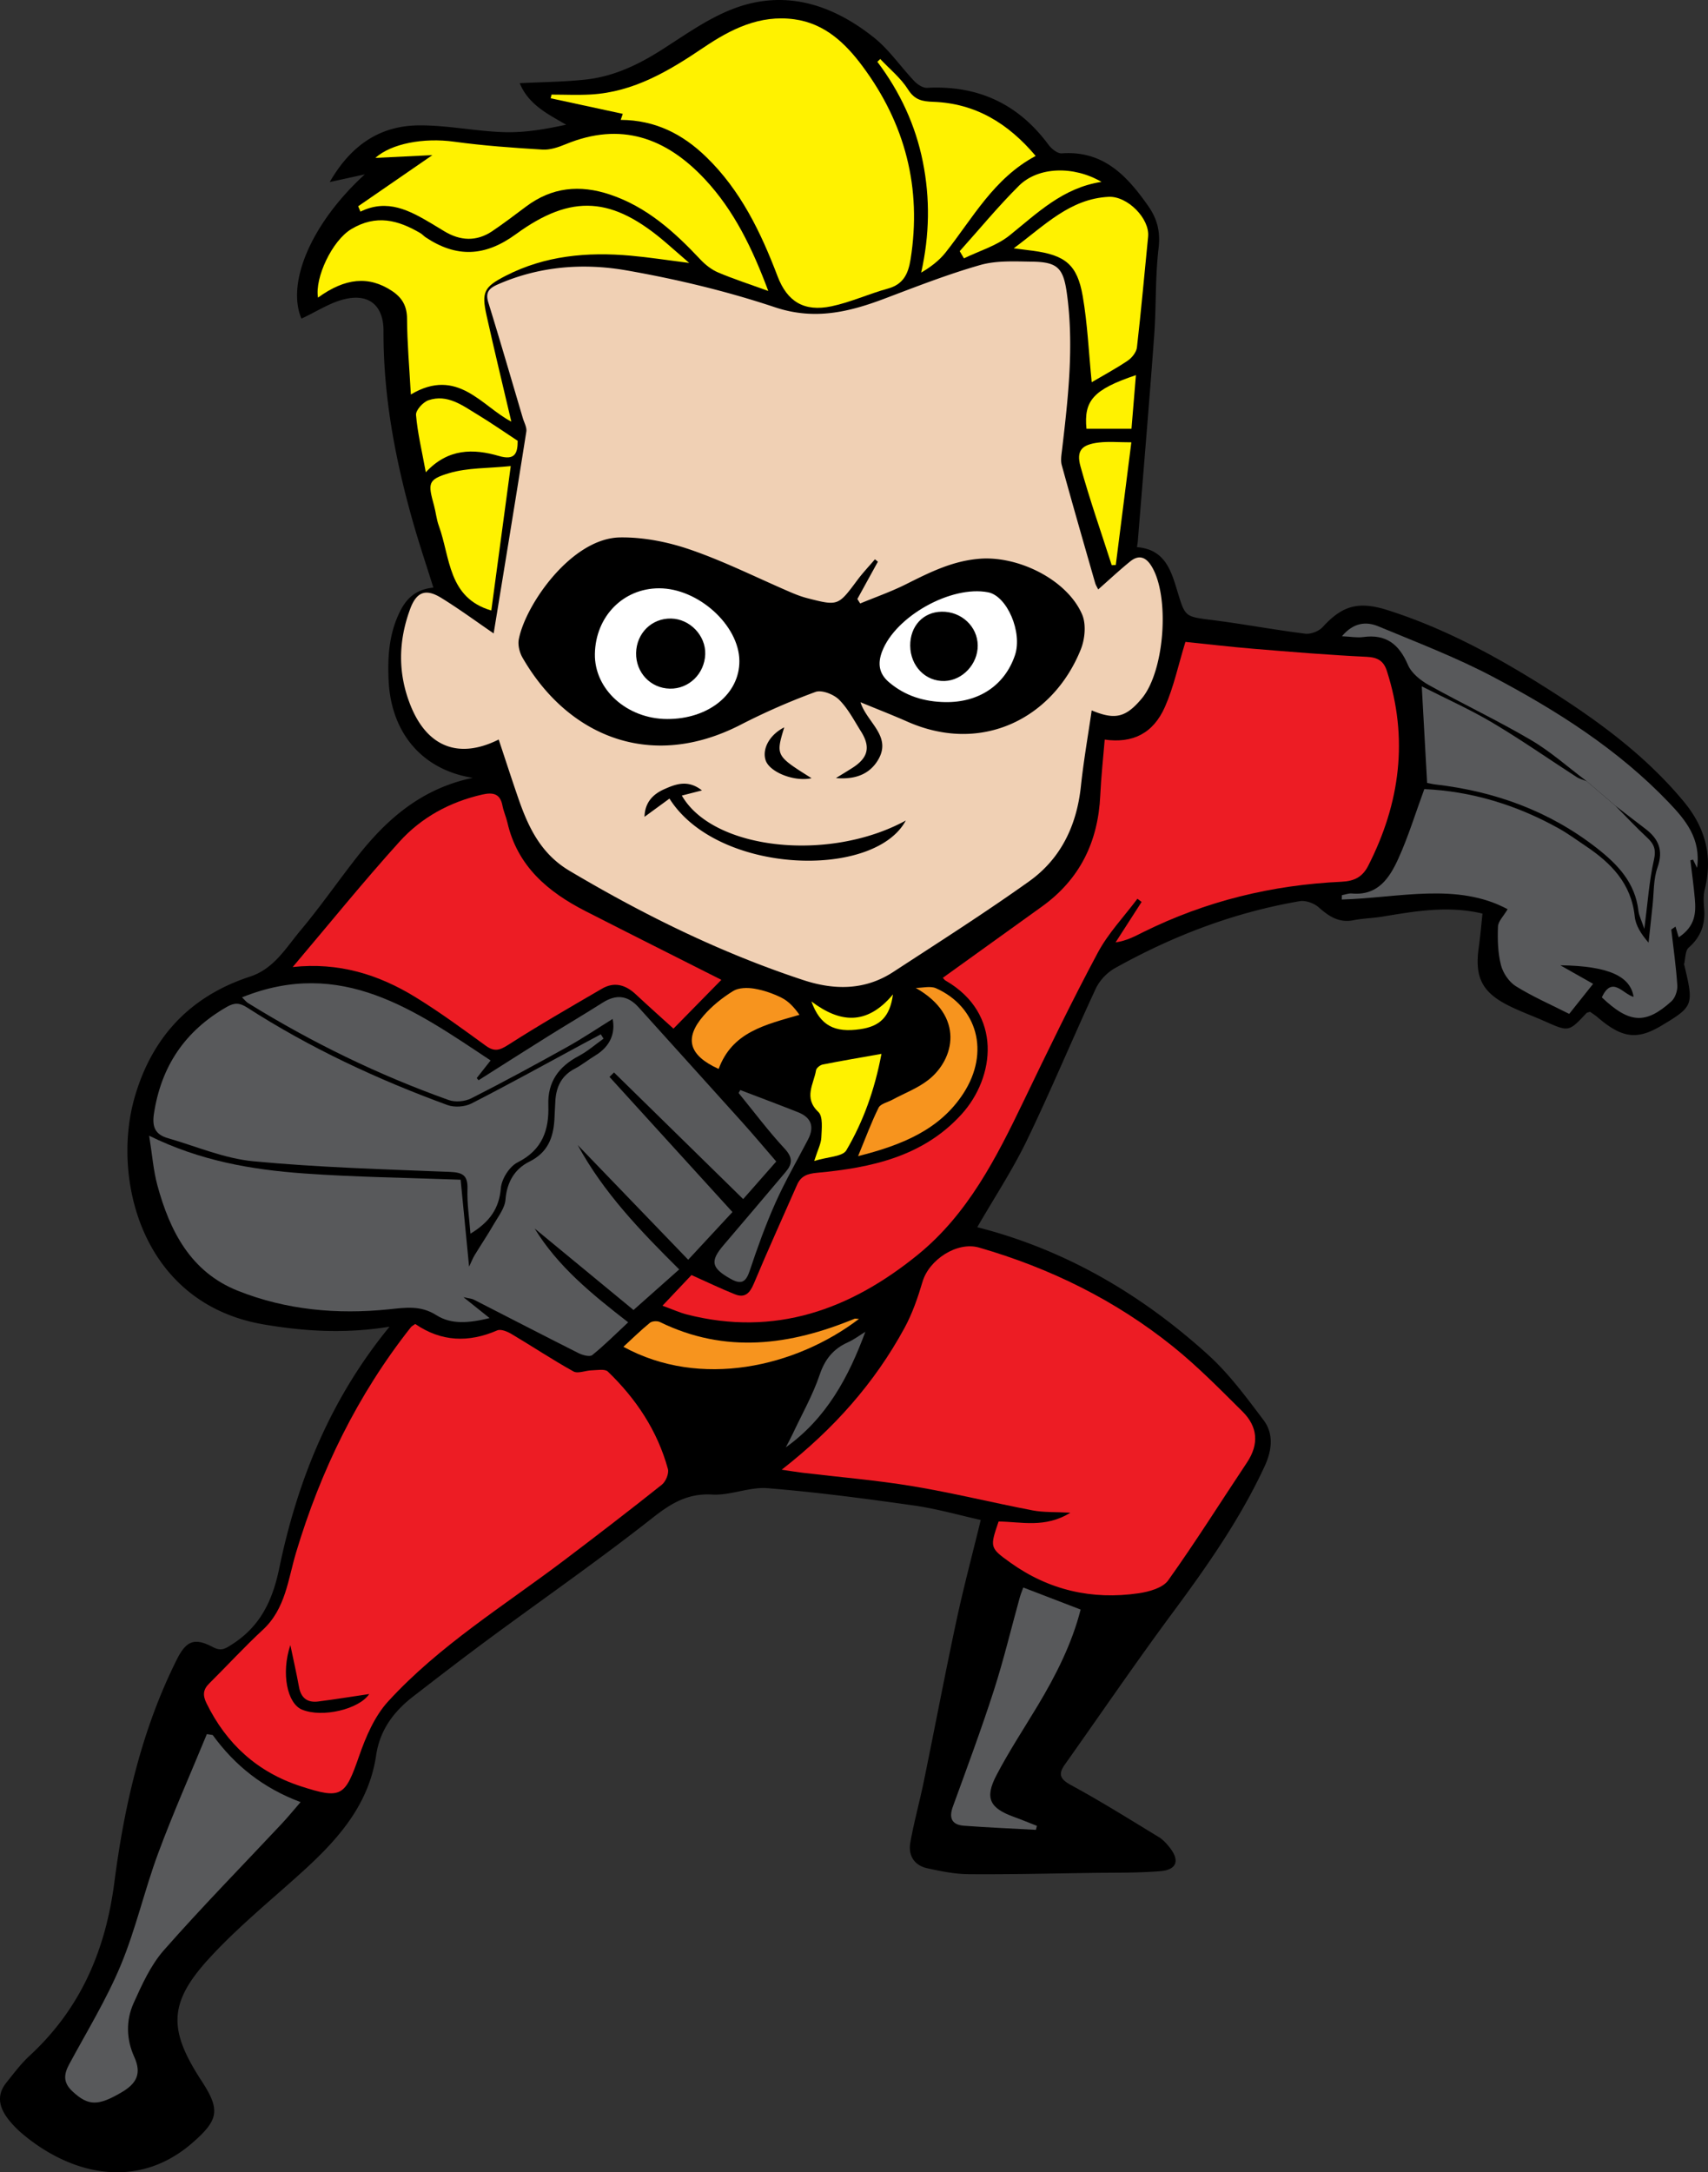 <svg width="379" height="482" fill="none" xmlns="http://www.w3.org/2000/svg"><rect width="100%" height="100%" fill="#333333" stroke="none"/><path fill-rule="evenodd" clip-rule="evenodd" d="M216.852 272.299c19.547 4.987 36.453 14.909 51.267 28.354 4.64 4.211 8.45 9.408 12.256 14.445 2.341 3.096 1.837 6.809.248 10.24-5.425 11.708-12.778 22.18-20.427 32.513-8.191 11.064-15.952 22.447-23.912 33.682-1.566 2.211-.994 3.27 1.44 4.592 6.611 3.591 12.997 7.599 19.431 11.508.901.547 1.666 1.395 2.335 2.232 2.345 2.934 1.688 5.017-2.033 5.323-5.08.418-10.203.311-15.309.385-9.074.134-18.149.355-27.221.283-3.066-.023-6.161-.653-9.175-1.316-2.9-.639-4.257-2.857-3.756-5.686.811-4.57 2.066-9.058 2.999-13.608 2.427-11.828 4.676-23.694 7.202-35.501 1.572-7.35 3.516-14.62 5.429-22.484-4.672-1.032-9.71-2.485-14.852-3.214-10.781-1.529-21.592-2.956-32.438-3.837-4.025-.326-8.22 1.643-12.271 1.411-5.483-.314-9.157 1.936-13.306 5.203-11.868 9.346-24.295 17.979-36.455 26.957-5.596 4.131-11.103 8.384-16.61 12.635-4.32 3.335-7.403 7.457-8.23 13.058-1.654 11.195-8.723 18.94-16.689 26.133-6.851 6.187-14.059 12.065-20.282 18.841-9.144 9.954-9.173 15.915-1.765 27.273 4.204 6.447 3.808 8.647-1.998 13.715-12.043 10.513-26.635 7.276-37.576-1.816a22.591 22.591 0 0 1-3.054-3.061c-2.147-2.63-3.084-5.463-.685-8.456 1.64-2.045 3.227-4.183 5.141-5.95 11.285-10.417 16.856-23.32 18.826-38.53 2.205-17.024 6.056-33.793 13.827-49.35 2.1-4.202 3.922-4.968 8.004-2.819 1.873.985 2.727.403 4.303-.607 6.236-3.992 8.961-9.697 10.436-16.818 4.025-19.432 11.29-37.546 24.486-53.654-9.8 1.594-18.83 1.044-27.865-.492-27.407-4.659-33.742-32.664-28.734-50.268 3.818-13.422 12.306-22.562 25.647-26.922 5.33-1.742 7.96-6.383 11.21-10.259 4.388-5.233 8.285-10.876 12.504-16.256 6.57-8.38 14.282-15.201 25.707-17.586-11.187-1.768-18.094-9.911-18.666-21.501-.256-5.18.053-10.266 2.374-15.13 1.534-3.215 3.678-5.197 7.55-5.576-1.542-4.927-3.13-9.645-4.492-14.428-3.954-13.891-6.63-27.986-6.574-42.51.02-5.283-2.845-8.195-8.06-7.193-3.543.68-6.79 2.912-10.151 4.441-3.35-7.903 2.121-21.091 14.061-32.002l-7.78 1.7c4.63-8.07 10.992-12.42 19.468-12.567 6.416-.11 12.844 1.31 19.283 1.498 4.532.134 9.09-.657 13.711-1.656-4.249-2.443-8.355-4.494-10.309-9.212 5.086-.262 9.924-.286 14.707-.813 6.165-.68 11.638-3.29 16.861-6.626 5.137-3.28 10.226-6.94 15.85-9.083 11.471-4.372 21.969-.945 31.185 6.396 3.4 2.709 5.933 6.495 8.973 9.683.705.739 1.891 1.523 2.813 1.474 11.272-.596 20.237 3.54 26.963 12.648.662.897 1.984 1.959 2.926 1.891 9.245-.66 14.498 4.987 19.207 11.713 2.009 2.87 2.704 5.715 2.275 9.355-.757 6.416-.503 12.944-.975 19.403-1.11 15.165-2.4 30.318-3.62 45.476-.036.446-.119.889-.193 1.431 6.278.499 7.597 5.287 9.004 9.915 1.712 5.631 1.682 5.494 7.744 6.266 6.878.876 13.703 2.162 20.582 3.02 1.238.154 3.028-.542 3.878-1.473 4.409-4.827 8.011-5.788 14.459-3.735 12.178 3.88 23.357 9.861 34.108 16.594 11.605 7.268 22.73 15.198 31.59 25.913 4.795 5.802 6.429 12.118 4.627 19.421-.337 1.366-.257 2.877-.14 4.303.283 3.479-.739 6.274-3.431 8.641-.789.695-.705 2.386-1.009 3.624-.026.106.035.235.062.352 2.093 8.795 1.986 9.08-5.062 13.31-5.442 3.266-8.796 2.82-14.24-1.864-.533-.46-1.141-.831-1.643-1.192-.371.134-.655.149-.796.299-3.918 4.188-3.909 4.176-9.209 1.827-2.621-1.162-5.326-2.145-7.894-3.41-6.066-2.989-7.736-6.345-6.791-13.023.348-2.46.553-4.94.831-7.476-7.586-1.818-14.893-.545-22.209.668-2.126.353-4.309.383-6.419.799-3.216.634-5.432-.834-7.704-2.845-1.035-.917-2.899-1.605-4.214-1.382-14.554 2.485-28.173 7.691-41.028 14.873-1.736.969-3.405 2.731-4.242 4.529-5.202 11.173-9.926 22.573-15.284 33.669-3.161 6.543-7.196 12.661-11.012 19.272z" fill="#000"/><path fill-rule="evenodd" clip-rule="evenodd" d="M109.541 140.545c2.44-14.96 4.894-29.858 7.247-44.772.147-.934-.476-1.996-.771-2.991-2.537-8.56-5.024-17.136-7.66-25.667-.7-2.266.168-3.156 2.121-4.014 9.214-4.045 18.973-4.784 28.578-3.099 11.114 1.95 22.206 4.605 32.896 8.173 8.735 2.916 16.369 1.092 24.306-1.905 7.027-2.654 14.046-5.411 21.256-7.467 3.593-1.024 7.612-.796 11.432-.747 5.718.073 7.011 1.376 7.795 7.078 1.593 11.577.288 23.069-1.061 34.56-.137 1.165-.375 2.43-.077 3.515 2.398 8.728 4.908 17.426 7.403 26.127.148.517.457.988.679 1.454 2.488-2.191 4.719-4.28 7.087-6.203 1.88-1.527 3.436-1.064 4.731 1.018 4.132 6.64 2.947 23.32-2.162 29.4-3.539 4.212-5.909 4.793-11.099 2.625-.815 5.634-1.798 11.214-2.394 16.834-.918 8.666-4.415 16.049-11.498 21.1-9.824 7.004-20.019 13.496-30.131 20.094-6.287 4.103-13.064 4.083-19.991 1.8-18.258-6.016-35.362-14.444-51.857-24.238-6.299-3.739-9.099-9.57-11.317-15.971-1.509-4.358-2.924-8.749-4.393-13.159-8.896 4.446-15.89 1.62-19.563-7.565-2.85-7.126-2.711-14.249-.102-21.358 1.405-3.828 3.443-4.639 6.895-2.517 4.05 2.491 7.888 5.326 11.65 7.895zm85.257-15.913l-.651-.529c-1.31 1.537-2.711 3.009-3.914 4.626-4.262 5.725-4.242 5.762-11.145 3.985-1.269-.328-2.51-.809-3.717-1.328-7.359-3.164-14.555-6.785-22.105-9.395-4.97-1.718-10.457-2.825-15.689-2.743-10.734.171-20.965 14.87-22.456 22.6-.246 1.272.158 2.92.822 4.074 9.956 17.298 28.301 25.215 48.365 14.907a147.094 147.094 0 0 1 16.636-7.294c1.397-.512 4.033.517 5.234 1.706 1.996 1.976 3.343 4.622 4.869 7.045 2.177 3.455 1.596 5.854-1.862 8.072-1.218.781-2.459 1.524-3.69 2.284 3.85.333 7.156-.589 9.189-3.77 3.473-5.433-2.299-8.468-3.743-13.057 3.667 1.513 7.081 2.841 10.428 4.317 16.615 7.33 32.367-.852 38.461-16.048.925-2.305 1.223-5.601.277-7.776-3.358-7.713-14.126-12.969-22.626-12.338-6.092.453-11.205 3.039-16.449 5.667-3.274 1.641-6.763 2.859-10.155 4.266l-.63-.992c1.518-2.759 3.034-5.52 4.551-8.279zm-46.245 52.565c10.655 16.901 45.444 17.94 52.44 4.867-17.034 9.308-42.759 6.536-49.697-5.54 1.353-.344 2.649-.675 4.465-1.139-3.144-2.477-5.863-1.385-8.379-.269-2.45 1.087-4.287 2.897-4.367 6.126l5.538-4.045zm25.467-15.809c-3.254 1.649-4.921 4.746-4.149 7.247.829 2.691 6.385 4.888 10.211 4.038-7.957-5-7.957-5-6.062-11.285z" fill="#F0D0B4"/><path fill-rule="evenodd" clip-rule="evenodd" d="M209.22 216.956c7.451-5.358 14.703-10.582 21.963-15.792 8.453-6.064 12.488-14.405 12.961-24.667.19-4.134.651-8.255.988-12.388 6.178.862 10.752-1.333 13.375-7.283 1.936-4.392 2.937-9.196 4.533-14.401 4.62.473 9.916 1.1 15.228 1.539 8.315.686 16.634 1.378 24.965 1.773 2.446.116 3.781.875 4.502 3.115 4.841 15.013 2.948 29.367-4.132 43.25-1.264 2.479-3.071 3.416-5.92 3.546-15.417.706-30.144 4.293-44.005 11.174-1.852.919-3.659 1.931-6.132 2.277l5.773-8.972-.93-.708c-2.966 3.968-6.481 7.644-8.79 11.963-5.783 10.809-11.128 21.856-16.444 32.906-6.072 12.622-12.374 25.086-23.529 34.149-14.991 12.179-31.686 18.206-51.167 13.24-1.692-.431-3.303-1.178-5.457-1.961 2.494-2.635 4.739-5.01 6.434-6.802 3.496 1.562 6.522 3.024 9.635 4.27 2.261.905 3.334-.292 4.222-2.415 3.066-7.334 6.365-14.571 9.56-21.851.867-1.977 2.254-2.492 4.471-2.697 11.937-1.097 23.477-3.571 32.015-12.95 7.433-8.162 9.248-22.338-3.525-29.695-.293-.167-.487-.505-.594-.62zM92.14 293.774c5.767 3.955 11.832 4.185 18.198 1.419.793-.345 2.227.247 3.137.787 4.614 2.737 9.087 5.723 13.775 8.323.992.551 2.677-.215 4.044-.245 1.219-.027 2.921-.369 3.59.275 6.279 6.047 11.007 13.146 13.324 21.617.271.991-.472 2.787-1.334 3.474-7.176 5.715-14.453 11.306-21.77 16.84-13.303 10.062-27.655 18.871-38.995 31.277-2.994 3.275-4.928 7.814-6.42 12.095-3.125 8.971-3.866 9.673-13.008 6.691-9.556-3.116-16.43-9.363-20.855-18.393-.887-1.811-.772-3.043.624-4.423 3.981-3.935 7.76-8.082 11.87-11.877 5.06-4.672 5.589-11.194 7.377-17.15 5.469-18.219 13.65-35.016 25.472-49.986.205-.259.546-.413.97-.724zm-27.713 71.248c-2.102 6.333-.663 12.951 2.56 14.306 4.517 1.9 12.715-.086 14.942-3.445-3.665.543-7.481 1.164-11.315 1.655-2.366.302-3.818-.744-4.264-3.2-.567-3.119-1.275-6.212-1.923-9.316zm109.027-38.916c11.573-9.027 20.613-19.25 27.249-31.447 1.743-3.203 2.965-6.747 4.003-10.259 1.45-4.911 7.683-8.983 12.538-7.583 15.763 4.547 30.266 11.691 43.05 21.973 5.465 4.395 10.416 9.451 15.406 14.4 3.379 3.353 3.734 7.221 1.003 11.316-5.821 8.729-11.394 17.63-17.491 26.16-1.197 1.677-4.221 2.515-6.533 2.856-10.345 1.519-19.947-.682-28.486-6.796-4.625-3.311-4.54-3.429-2.609-9.124 4.987.04 10.282 1.539 15.926-1.955-3.369-.186-5.928-.043-8.37-.511-8.891-1.706-17.7-3.884-26.626-5.369-8.087-1.344-16.288-2.01-24.437-2.988-1.291-.155-2.574-.372-4.623-.673zM160.069 217.41l-10.628 10.831c-2.451-2.225-5.452-4.895-8.387-7.634-2.249-2.098-4.741-2.827-7.482-1.229-6.987 4.071-14.005 8.103-20.806 12.466-1.932 1.24-3.094 1.557-4.991.177-5.116-3.718-10.23-7.478-15.613-10.783-8.137-4.997-16.988-7.773-27.213-6.665 8.129-9.599 15.665-18.928 23.695-27.814 4.86-5.379 11.173-8.827 18.377-10.46 2.345-.531 3.964-.242 4.475 2.458.242 1.274.804 2.485 1.096 3.753 2.221 9.681 8.979 15.39 17.33 19.656 10.261 5.242 20.563 10.402 30.147 15.244z" fill="#ED1C24"/><path fill-rule="evenodd" clip-rule="evenodd" d="M203.198 219.208c1.518 0 3.254-.492 4.519.079 9.152 4.118 12 14.172 6.055 23.327-5.243 8.071-13.678 11.48-23.364 13.917 1.679-4.065 2.934-7.497 4.549-10.747.429-.866 1.962-1.179 2.993-1.736 2.709-1.464 5.69-2.572 8.076-4.45 5.737-4.515 8.192-14.136-2.828-20.39zm-12.599 73.444c-14.076 10.719-35.217 15.521-52.268 6.18 2.039-1.875 3.883-3.694 5.881-5.319.49-.397 1.633-.463 2.229-.171 14.523 7.105 28.869 5.179 43.163-.726.188-.077.442.01.995.036zm-31.13-55.469c-6.659-3.014-7.692-6.805-3.329-11.84 1.844-2.127 4.145-3.969 6.539-5.447 1.234-.762 3.182-.781 4.707-.525 2.087.351 4.178 1.079 6.077 2.033 1.525.768 2.765 2.111 3.937 3.769-7.548 2.212-14.902 3.762-17.931 12.01z" fill="#F7941E"/><path fill-rule="evenodd" clip-rule="evenodd" d="M53.702 221.299c22.048-8.907 38.432 2.902 55.161 14.001l-3.076 3.907.403.486c5.09-3.224 10.167-6.47 15.276-9.665 4.065-2.542 8.2-4.972 12.246-7.544 2.997-1.906 5.584-1.647 7.977 1.013 7.698 8.556 15.433 17.077 23.123 25.64 2.473 2.753 4.851 5.595 7.436 8.585l-7.339 8.338-28.66-28.095-1.006.98 27.285 29.989-9.819 10.584-24.514-25.444c5.732 10.551 13.897 19.03 22.517 27.591l-10.136 9.005-21.94-18.085c5.157 8.435 12.638 14.524 20.755 20.817-2.739 2.552-5.237 5.063-7.976 7.274-.555.449-2.145.015-3.045-.437-7.785-3.914-15.519-7.929-23.279-11.893-.382-.195-.857-.208-2.257-.525l5.806 4.644c-4.576 1.115-8.503 1.466-11.82-.651-3.505-2.237-6.916-1.664-10.566-1.291-11.458 1.17-22.75.15-33.478-4.12-10.429-4.151-15.077-13.195-17.846-23.378-.9-3.309-1.15-6.795-1.83-11.024 11.376 5.607 22.784 7.536 34.333 8.369 11.453.825 22.957.949 34.78 1.393l1.877 19.293c.586-1.23.849-1.929 1.231-2.556 1.391-2.28 2.888-4.499 4.219-6.814 1.019-1.772 2.479-3.607 2.626-5.5.304-3.913 2.078-6.836 5.28-8.422 4.071-2.015 5.318-5.254 5.576-9.313.092-1.441.113-2.885.217-4.324.22-3.073 1.419-5.503 4.301-6.996 1.587-.822 2.992-1.99 4.53-2.916 3.44-2.071 4.495-5.094 3.873-8.126-3.248 2.013-6.612 4.283-10.144 6.249-7.015 3.906-14.073 7.743-21.234 11.369-1.398.708-3.54.894-5.002.373-15.605-5.569-30.434-12.795-44.53-21.523-.376-.231-.66-.616-1.33-1.258zm298.399-47.947c-4.106-3.077-7.977-6.559-12.374-9.142-7.399-4.348-15.186-8.027-22.686-12.211-1.829-1.021-3.834-2.627-4.618-4.456-1.967-4.595-4.863-6.89-9.949-6.187-1.339.185-2.74-.091-4.707-.183 2.591-3.072 5.399-3.313 8.089-2.195 8.57 3.566 17.295 6.891 25.477 11.224 14.194 7.517 27.754 16.115 38.981 27.871 3.728 3.902 7.164 8.038 6.259 14.504l-.895-1.837c-.195.05-.39.099-.584.15.333 2.841.736 5.678.981 8.527.265 3.069.165 6.075-3.574 8.561l-.717-2.378-.933.651c.473 4.13 1.069 8.252 1.337 12.395.075 1.168-.468 2.778-1.309 3.538-5.739 5.179-9.336 4.912-15.437-.878 2.271-4.924 4.693-.713 7.049-.113-.7-4.523-5.463-6.866-16.261-7.005l7.276 4.115-5.302 6.667c-4.083-2.068-8.129-3.829-11.838-6.137-1.523-.949-2.867-2.939-3.314-4.704-.695-2.736-.768-5.693-.656-8.54.046-1.181 1.247-2.317 2.141-3.844-11.21-6.023-24.162-2.52-36.801-2.15l.028-.967c.742-.134 1.498-.441 2.221-.375 5.782.531 8.37-3.481 10.31-7.755 2.2-4.846 3.763-9.982 5.754-15.404 10.347.456 20.394 3.461 29.802 8.706 2.077 1.158 4.007 2.583 5.988 3.91 5.658 3.789 10.142 8.322 10.899 15.643.21 2.02 1.439 3.935 3.07 5.811.292-2.717.575-5.436.878-8.152.32-2.86.172-5.891 1.108-8.533 1.358-3.831.221-6.367-2.715-8.594-2.241-1.7-4.46-3.43-6.688-5.146l-6.29-5.387z" fill="#58595B"/><path fill-rule="evenodd" clip-rule="evenodd" d="M133.925 230.465c-1.822 1.293-3.53 2.803-5.49 3.835-4.441 2.341-6.941 5.733-6.762 10.897.192 5.552-1.33 9.966-6.817 12.719-1.797.902-3.547 3.661-3.716 5.703-.376 4.545-2.48 7.519-6.75 10.12-.258-3.466-.77-6.692-.659-9.896.107-3.094-1.082-3.702-3.953-3.816-14.538-.578-29.106-.986-43.578-2.358-6.424-.608-12.658-3.311-18.959-5.13-2.673-.771-3.546-2.347-3.09-5.367 1.6-10.6 6.914-18.437 16.166-23.748 1.702-.977 2.844-.942 4.509.128 13.958 8.979 28.913 15.957 44.463 21.644 1.548.565 3.835.413 5.306-.337 8.322-4.25 16.499-8.784 24.726-13.22 1.33-.717 2.663-1.427 3.995-2.139l.609.965zM47.19 384.969c4.913 6.762 11.167 11.778 19.51 14.892-1.507 1.736-2.756 3.274-4.107 4.717-8.766 9.358-17.756 18.517-26.225 28.138-2.925 3.322-4.867 7.641-6.72 11.748-1.731 3.836-1.628 8.035.14 11.931 1.679 3.697.545 5.902-2.832 7.878-5.185 3.032-7.354 3.053-10.849-.196-2.108-1.961-1.99-3.748-.76-6.035 3.916-7.268 8.268-14.365 11.434-21.955 3.351-8.036 5.269-16.66 8.303-24.844 3.31-8.931 7.186-17.651 10.816-26.464l1.29.19zm304.911-211.617l6.29 5.386c2.359 2.38 4.649 4.834 7.102 7.114 1.532 1.426 2.032 2.64 1.509 4.941-1.053 4.634-1.365 9.438-2.132 15.322-.666-1.995-1.19-2.982-1.309-4.016-.719-6.235-4.59-10.294-9.23-13.916-10.568-8.25-22.645-12.596-35.837-14.126-.702-.081-1.393-.258-1.823-.339l-1.187-21.425c5.361 2.727 10.694 5.102 15.682 8.062 6.362 3.774 12.437 8.032 18.659 12.045.681.439 1.514.64 2.276.952zM227.067 352.248l12.725 4.892c-1.949 7.588-5.475 14.574-9.537 21.33-3.082 5.128-6.384 10.141-9.15 15.437-2.647 5.068-1.497 7.293 3.864 9.23 1.722.622 3.414 1.329 5.119 1.997l-.223.882c-5.317-.293-10.64-.512-15.95-.909-2.64-.197-3.429-1.632-2.477-4.242 3.106-8.534 6.278-17.051 9.066-25.691 2.199-6.818 3.862-13.808 5.78-20.717.221-.796.551-1.561.783-2.209zm-62.803-110.382c4.284 1.64 8.583 3.24 12.845 4.935 2.926 1.163 3.657 3.23 2.187 6.051-2.432 4.668-5.084 9.239-7.225 14.037-2.181 4.884-4.003 9.946-5.693 15.027-.86 2.587-1.868 3.197-4.302 1.82-4.236-2.395-4.577-3.885-1.49-7.487 4.604-5.372 9.154-10.79 13.732-16.185 1.52-1.791 1.637-3.201-.192-5.176-3.629-3.916-6.842-8.218-10.227-12.361l.365-.661zm27.752 53.641c-3.71 10.047-8.604 19.181-17.649 25.641.527-1.027 1.085-2.039 1.576-3.083 2.034-4.33 4.427-8.541 5.949-13.047 1.177-3.487 3.062-5.749 6.295-7.199 1.35-.605 2.557-1.531 3.829-2.312z" fill="#58595B"/><path fill-rule="evenodd" clip-rule="evenodd" d="M137.733 26.6l.462-1.337-16-3.457.186-.815c2.911 0 5.829.14 8.73-.026 9.501-.544 17.321-5.22 24.958-10.38 6.082-4.11 12.487-7.352 20.185-6.306 6.767.919 11.351 5.327 15.124 10.4 9.465 12.73 13.214 27.035 10.671 42.886-.513 3.199-1.599 5.532-5.031 6.472-4.22 1.155-8.267 3.036-12.528 3.928-6.066 1.268-9.809-1.036-11.953-6.67-3.711-9.757-8.182-19.04-15.795-26.433-5.218-5.068-11.274-8.216-19.009-8.262z" fill="#FFF200"/><path fill-rule="evenodd" clip-rule="evenodd" d="M170.481 64.565c-4.218-1.53-7.728-2.66-11.11-4.098-1.464-.622-2.846-1.703-3.949-2.877-5.766-6.14-11.884-11.685-20.092-14.428-6.695-2.237-12.853-1.625-18.573 2.65-2.482 1.855-4.946 3.74-7.514 5.471-3.524 2.375-7.134 2.174-10.703.002-.915-.556-1.825-1.118-2.746-1.664-4.888-2.899-9.813-5.602-15.812-2.661l-.505-1.192 16.466-11.346-12.654.613c3.537-3.183 10.711-4.523 17.452-3.6 6.506.892 13.078 1.36 19.636 1.76 1.693.104 3.532-.53 5.152-1.198 12.216-5.039 22.242-1.471 30.877 7.767 6.526 6.984 10.552 15.387 14.075 24.8z" fill="#FFF200"/><path fill-rule="evenodd" clip-rule="evenodd" d="M91.165 87.53c-.335-6.123-.816-11.457-.842-16.793-.014-2.88-1.119-4.711-3.378-6.202-5.079-3.352-10.326-2.903-16.383 1.503-.734-4.423 3.135-12.636 7.364-15.185 5.53-3.334 10.417-2.041 15.385.896.405.24.722.629 1.118.893 6.825 4.553 13.149 4.351 20.015-.656 12.51-9.125 21.511-8.326 33.416 1.939 1.425 1.229 2.841 2.47 5.079 4.417-5.012-.63-8.995-1.255-13.002-1.612-9.625-.857-19.018-.027-27.787 4.497-4.738 2.445-5.333 3.577-4.183 8.764 1.746 7.874 3.656 15.71 5.497 23.563-6.543-3.365-11.923-12.187-22.3-6.023zm151.081-2.723c-.664-6.67-.931-12.959-1.995-19.107-1.212-6.991-3.884-9.08-10.982-10.048-1.149-.157-2.3-.296-4.325-.554 6.929-5.14 12.486-10.976 21.036-11.423 4.194-.219 9.186 4.83 8.783 8.849-.82 8.189-1.539 16.39-2.48 24.564-.122 1.06-1.105 2.301-2.04 2.934-2.634 1.78-5.45 3.287-7.997 4.785zm-46.918-71.709c2.092 2.23 4.564 4.218 6.167 6.76 1.474 2.34 3.163 2.647 5.579 2.734 9.339.332 16.62 4.745 22.737 12.01-9.285 4.949-13.958 13.81-19.994 21.43-1.405 1.772-3.254 3.187-5.412 4.459 1.872-8.356 1.996-16.442.374-24.566-1.637-8.188-5.078-15.556-10.097-22.215l.646-.612zm-86.307 122.366c-9.656-2.822-9.08-11.787-11.651-18.807-.527-1.439-.655-3.02-1.066-4.507-1.358-4.916-1.407-5.746 3.335-7.16 4.144-1.236 8.704-1.06 13.694-1.571l-4.312 32.045z" fill="#FFF200"/><path fill-rule="evenodd" clip-rule="evenodd" d="M114.872 97.81c.01 2.774-.617 4.404-4.151 3.37-5.678-1.66-11.297-1.71-16.236 3.605-.884-4.826-1.839-8.747-2.17-12.72-.087-1.039 1.562-2.853 2.765-3.258 4.212-1.421 7.548 1.167 10.889 3.19 2.932 1.775 5.748 3.742 8.903 5.813zm98.086-42.079c4.358-4.856 8.515-9.915 13.131-14.508 4.274-4.253 12.137-4.483 18.33-.866-8.59 1.31-14.236 6.928-20.403 11.881-2.882 2.315-6.717 3.429-10.121 5.087l-.937-1.594zm38.084 42.413l-3.454 27.226-.905.028c-2.338-7.292-4.882-14.527-6.924-21.903-.977-3.53.278-4.855 4.069-5.305 2.152-.256 4.357-.046 7.214-.046zm1.013-14.905l-.982 11.895h-9.99c-.609-6.242 1.516-8.715 10.972-11.895zm-72.006 138.965c6.217 4.692 12.195 5.487 18.097-1.558-.679 5.039-2.946 7.087-7.256 7.714-5.69.829-8.9-.766-10.841-6.156zm.626 35.396c.804-2.537 1.52-3.852 1.575-5.196.08-1.927.411-4.661-.655-5.668-3.352-3.163-1.023-6.192-.519-9.264.083-.506.907-1.157 1.481-1.271 4.162-.825 8.347-1.529 13.035-2.363-1.504 7.988-4.027 14.991-7.792 21.396-.835 1.422-4.061 1.422-7.125 2.366z" fill="#FFF200"/><path fill-rule="evenodd" clip-rule="evenodd" d="M146.254 130.534c8.691-.003 17.764 8.21 17.811 16.126.043 7.347-6.868 12.906-16.015 12.881-8.935-.025-16.2-6.579-16.046-14.478.161-8.288 6.279-14.526 14.25-14.529zm2.385 22.267c4.224.084 7.698-3.296 7.849-7.636.143-4.139-3.399-7.837-7.582-7.918-4.282-.082-7.672 3.256-7.755 7.638-.082 4.353 3.207 7.83 7.488 7.916zm61.095 2.987c-4.631-.083-8.844-1.327-12.48-4.42-2.262-1.924-2.514-4.188-1.524-6.801 2.966-7.824 15.353-14.738 23.535-13.141 4.217.823 7.661 8.892 5.956 13.949-2.251 6.669-8 10.534-15.487 10.413zm-.777-20.062c-4.108.064-7.017 3.206-6.983 7.542.037 4.52 3.389 7.968 7.619 7.836 3.994-.124 7.393-3.765 7.362-7.884-.03-4.202-3.616-7.561-7.998-7.494z" fill="#fff"/></svg>